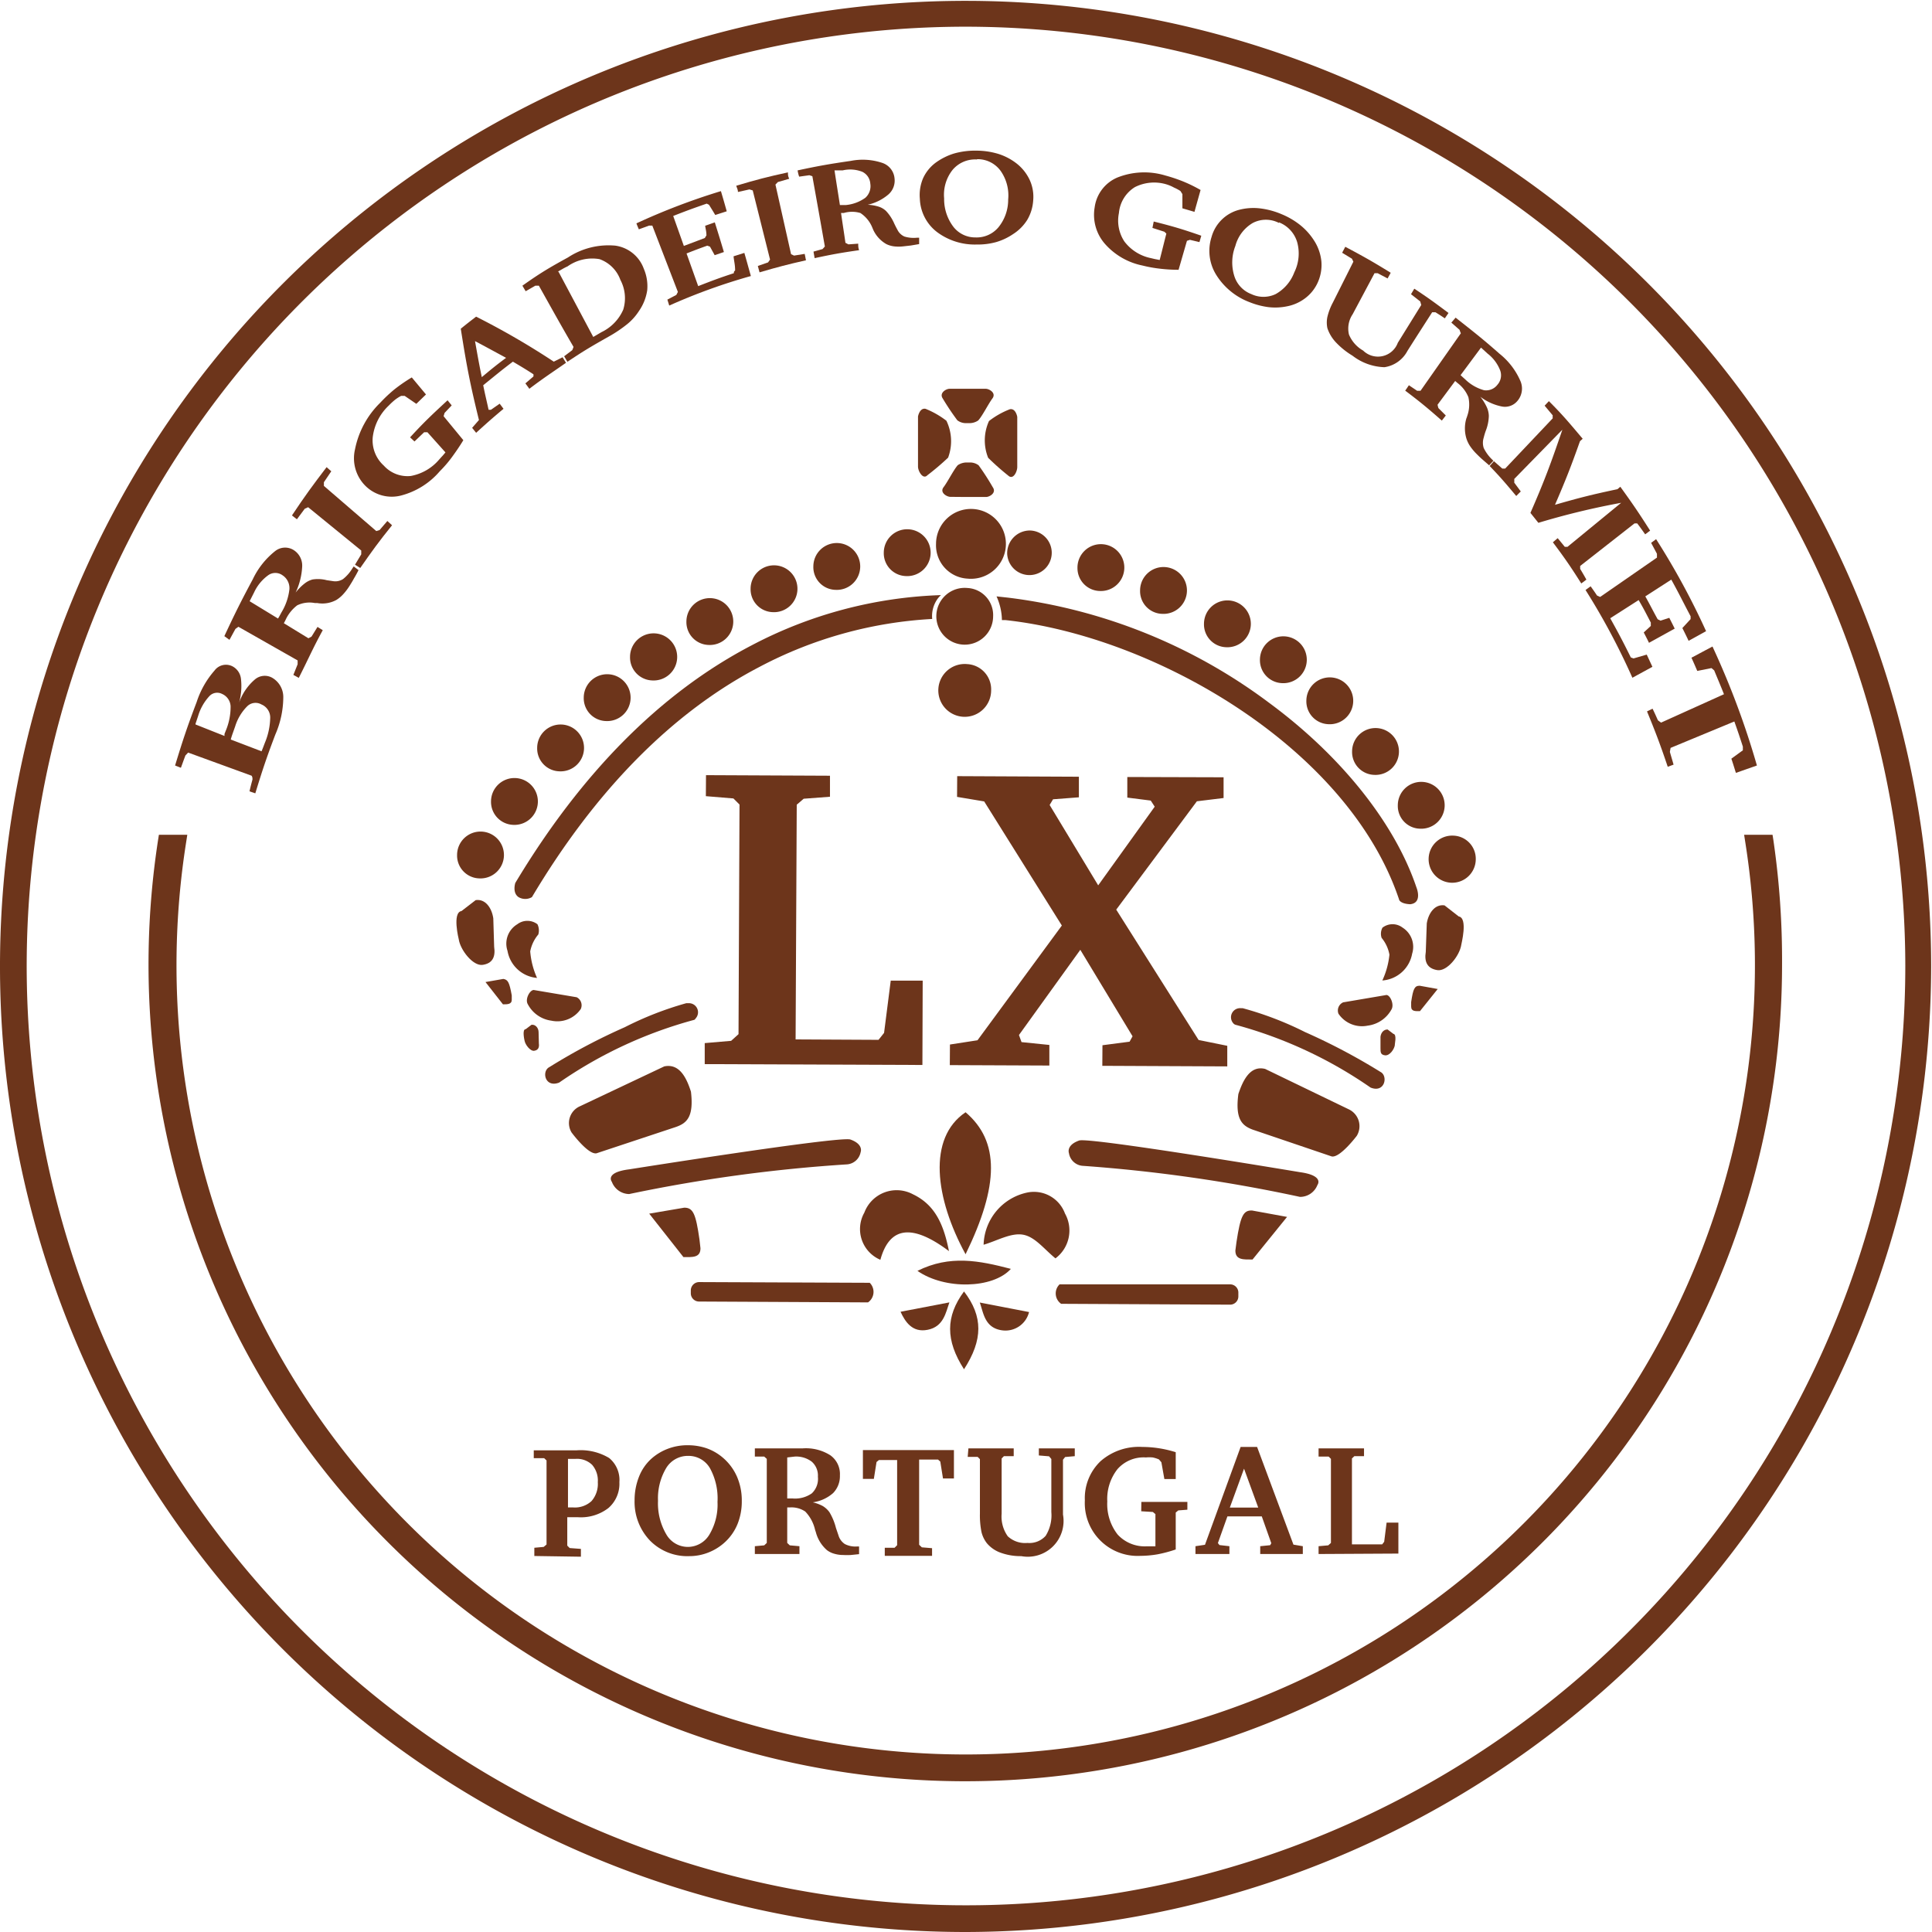 <svg xmlns="http://www.w3.org/2000/svg" viewBox="0 0 136.06 136.06"><defs><style>.cls-1{fill:#6d351b;}</style></defs><g id="Camada_2" data-name="Camada 2"><g id="Layer_1" data-name="Layer 1"><path class="cls-1" d="M68,136.06a68,68,0,1,1,68-68A68.11,68.11,0,0,1,68,136.06ZM68,1.88A66.15,66.15,0,1,0,134.18,68,66.23,66.23,0,0,0,68,1.88Z"/><path class="cls-1" d="M37.63,109.58V109l.66-.06.2-.17v-5.92l-.17-.16-.73,0v-.55h3a3.89,3.89,0,0,1,2.31.54,2,2,0,0,1,.72,1.7,2.26,2.26,0,0,1-.77,1.82,3.17,3.17,0,0,1-2.14.65h-.32l-.44,0v2l.17.17.79.06v.55ZM40,106.16h0l.36,0a1.72,1.72,0,0,0,1.3-.45,1.84,1.84,0,0,0,.44-1.33,1.69,1.69,0,0,0-.4-1.22,1.53,1.53,0,0,0-1.16-.42H40Z"/><path class="cls-1" d="M44.69,105.67A4.48,4.48,0,0,1,45,104a3.35,3.35,0,0,1,.85-1.25,3.71,3.71,0,0,1,1.18-.72,3.85,3.85,0,0,1,1.42-.25,4.08,4.08,0,0,1,1.33.22,3.61,3.61,0,0,1,1.12.65,3.72,3.72,0,0,1,1,1.34,4.19,4.19,0,0,1,.34,1.72,4.25,4.25,0,0,1-.3,1.62,3.56,3.56,0,0,1-.89,1.28,3.72,3.72,0,0,1-1.15.72,3.64,3.64,0,0,1-1.35.26,3.69,3.69,0,0,1-2.77-1.09A3.94,3.94,0,0,1,44.69,105.67Zm3.77-3.14a1.78,1.78,0,0,0-1.54.85,4.16,4.16,0,0,0-.58,2.31,4.31,4.31,0,0,0,.58,2.36,1.75,1.75,0,0,0,1.51.89,1.77,1.77,0,0,0,1.53-.87,4.12,4.12,0,0,0,.57-2.3A4.42,4.42,0,0,0,50,103.4,1.74,1.74,0,0,0,48.46,102.53Z"/><path class="cls-1" d="M53.16,102h3.38a3.21,3.21,0,0,1,1.94.49,1.62,1.62,0,0,1,.67,1.41,1.7,1.7,0,0,1-.48,1.25,2.72,2.72,0,0,1-1.43.65,2.85,2.85,0,0,1,.7.26,1.61,1.61,0,0,1,.47.43,4.09,4.09,0,0,1,.46,1.11l.18.53a1.1,1.1,0,0,0,.45.61,1.63,1.63,0,0,0,.86.17h.14v.54l-.58.06a4.88,4.88,0,0,1-.53,0,2.25,2.25,0,0,1-.64-.09,1.52,1.52,0,0,1-.51-.25,2.53,2.53,0,0,1-.79-1.29,1.3,1.3,0,0,1-.06-.19,2.74,2.74,0,0,0-.68-1.24,1.72,1.72,0,0,0-1.08-.29h-.19v2.5l.18.17.68.06v.55H53.16v-.55l.66-.06.18-.17v-5.92l-.18-.16-.66,0Zm2.28.64v2.89h.4a2.05,2.05,0,0,0,1.33-.36A1.4,1.4,0,0,0,57.6,104a1.3,1.3,0,0,0-.43-1.06,1.81,1.81,0,0,0-1.22-.36Z"/><path class="cls-1" d="M60.77,102.12h6.41v2h-.77l-.19-1.19-.16-.14H64.73v6l.19.18.72.06v.54H62.31V109L63,109l.18-.18v-6H61.9l-.17.14-.19,1.19h-.77Z"/><path class="cls-1" d="M68.2,102h3.19v.55l-.69,0-.16.16v3.89a2.4,2.4,0,0,0,.43,1.59,1.79,1.79,0,0,0,1.39.47,1.54,1.54,0,0,0,1.28-.5,2.72,2.72,0,0,0,.4-1.67v-3.74l-.16-.19-.72-.06V102h2.53v.55l-.68.06-.15.19v3.86a2.52,2.52,0,0,1-2.94,2.93,4.1,4.1,0,0,1-1.42-.23,2.26,2.26,0,0,1-1-.68,2.07,2.07,0,0,1-.38-.79,6,6,0,0,1-.11-1.29v-3.84l-.16-.16-.7,0Z"/><path class="cls-1" d="M80.38,105.77h3.24v.55l-.64.05-.18.15v2.6a9.23,9.23,0,0,1-1.27.34,7.28,7.28,0,0,1-1.22.11,3.72,3.72,0,0,1-3.91-3.91,3.59,3.59,0,0,1,1.11-2.76,4.1,4.1,0,0,1,2.94-1,7.72,7.72,0,0,1,1.15.09,8,8,0,0,1,1.2.28v1.89H82l-.21-1.18-.17-.2a2.25,2.25,0,0,0-.44-.14,2.59,2.59,0,0,0-.48,0,2.45,2.45,0,0,0-2,.82,3.39,3.39,0,0,0-.72,2.28,3.48,3.48,0,0,0,.73,2.33,2.59,2.59,0,0,0,2,.83H81l.37,0v-2.27l-.18-.15-.82-.05Z"/><path class="cls-1" d="M87.37,101.9h1.16l2.56,6.88.66.11v.55h-3v-.55l.7-.07.08-.14-.67-1.89H86.44l-.67,1.88.11.14.7.08v.55H84.19v-.55l.67-.1Zm.24,1.53-1,2.74h2Z"/><path class="cls-1" d="M92.86,109.44v-.55l.68-.06.19-.17v-5.92l-.16-.16-.71,0V102h3.2v.55l-.68,0-.17.16v6.05h2.13l.14-.18.17-1.35h.83v2.18Z"/><polygon class="cls-1" points="51.49 73.3 49.63 73.46 49.63 74.94 64.96 75 64.98 69.06 62.73 69.06 62.26 72.74 61.87 73.23 56.03 73.2 56.11 56.67 56.6 56.25 58.45 56.11 58.45 54.63 49.72 54.59 49.71 56.07 51.65 56.23 52.08 56.66 52.01 72.83 51.49 73.3"/><polygon class="cls-1" points="77.64 73.61 77.63 75.06 86.43 75.1 86.43 73.65 84.41 73.24 78.61 64.06 84.29 56.43 86.17 56.2 86.17 54.74 79.39 54.72 79.39 56.17 81.04 56.38 81.32 56.81 77.34 62.35 73.92 56.69 74.16 56.29 75.98 56.15 75.98 54.7 67.41 54.66 67.4 56.12 69.31 56.44 74.78 65.18 68.84 73.26 66.9 73.56 66.89 75.01 73.9 75.04 73.9 73.59 71.94 73.39 71.76 72.89 76.08 66.89 79.76 72.98 79.55 73.36 77.64 73.61"/><path class="cls-1" d="M66.27,41.91a30.74,30.74,0,0,0-13.34,3.54c-6.41,3.34-12,9-16.64,16.73,0,0-.23.69.23,1a.93.93,0,0,0,.94,0c4.48-7.52,9.87-13,16-16.2a29.43,29.43,0,0,1,12.19-3.39,2.08,2.08,0,0,1,.38-1.42A1.64,1.64,0,0,1,66.27,41.91Z"/><path class="cls-1" d="M99.31,63.68c.9-.09.44-1.19.44-1.19-1.52-4.51-5.3-9.26-10.38-13A38.44,38.44,0,0,0,71,42.09L70.18,42a4.21,4.21,0,0,1,.38,1.67l.25,0c10.54,1.14,24.14,9,27.72,19.68C98.53,63.4,98.66,63.65,99.31,63.68Z"/><path class="cls-1" d="M68.14,40.75a2.46,2.46,0,1,0-2.22-2.46A2.35,2.35,0,0,0,68.14,40.75Z"/><path class="cls-1" d="M68.14,41.41a2,2,0,1,0,1.8,2A1.91,1.91,0,0,0,68.14,41.41Z"/><path class="cls-1" d="M34.8,66.67l-.06-2c-.11-.74-.56-1.38-1.24-1.28l-1,.77c-.67.1-.19,2-.19,2,.11.74,1,1.89,1.68,1.79S34.91,67.41,34.8,66.67Z"/><path class="cls-1" d="M37.93,72.69c0-.3-.23-.56-.5-.52l-.41.31c-.27,0-.08.8-.08.8.05.3.41.76.68.72s.37-.22.33-.51Z"/><path class="cls-1" d="M37.59,69.72c-.28,0-.63.65-.42,1a2.2,2.2,0,0,0,1.66,1.16,2,2,0,0,0,2.07-.82.63.63,0,0,0-.29-.83Z"/><path class="cls-1" d="M37.34,67a2.61,2.61,0,0,1,.57-1.19,1,1,0,0,0-.06-.72,1.17,1.17,0,0,0-1.42,0,1.59,1.59,0,0,0-.69,1.87,2.31,2.31,0,0,0,2.08,1.91A5.66,5.66,0,0,1,37.34,67Z"/><path class="cls-1" d="M65.31,33.47a18.25,18.25,0,0,0,1.46-1.24,3.31,3.31,0,0,0-.12-2.6,6.2,6.2,0,0,0-1.47-.84c-.42-.08-.53.54-.53.54s0,3.21,0,3.53S65,33.8,65.31,33.47Z"/><path class="cls-1" d="M69.59,32.24A17.86,17.86,0,0,0,71,33.49c.36.34.64-.29.64-.6s0-3.53,0-3.53-.1-.62-.52-.54a5.77,5.77,0,0,0-1.47.83A3.29,3.29,0,0,0,69.59,32.24Z"/><path class="cls-1" d="M67.42,29.6a1,1,0,0,0,.62.2l0,0h.22l0,0a1.09,1.09,0,0,0,.63-.19c.29-.31.71-1.16,1-1.55s-.23-.68-.47-.68l-1.15,0h-1.4c-.24,0-.74.29-.48.68A17.82,17.82,0,0,0,67.42,29.6Z"/><path class="cls-1" d="M68.05,35h1.39c.25,0,.75-.29.48-.68a17.82,17.82,0,0,0-1-1.55,1,1,0,0,0-.62-.2l0,0h-.22l0,0a1.12,1.12,0,0,0-.63.19c-.28.31-.71,1.17-1,1.55s.23.68.48.68Z"/><path class="cls-1" d="M49.33,87.91l-.07-.62c-.26-1.82-.45-2.24-1.07-2.24l-2.47.42,2.41,3.06C48.75,88.53,49.33,88.59,49.33,87.91Z"/><path class="cls-1" d="M35.45,68.94l-1.26.22,1.23,1.57c.32,0,.62,0,.62-.32l0-.31C35.87,69.16,35.77,69,35.45,68.94Z"/><path class="cls-1" d="M102.73,64.54l-1-.78c-.67-.1-1.13.53-1.25,1.27l-.07,2c-.12.74.13,1.18.81,1.29s1.57-1,1.69-1.78C102.9,66.52,103.4,64.65,102.73,64.54Z"/><path class="cls-1" d="M98.13,72.81l-.41-.31c-.27,0-.46.21-.5.51l0,.8c0,.29,0,.47.32.51s.64-.41.69-.71C98.2,73.61,98.4,72.85,98.13,72.81Z"/><path class="cls-1" d="M94.26,71.39a2,2,0,0,0,2.06.84A2.23,2.23,0,0,0,98,71.08c.21-.38-.14-1.09-.41-1l-3,.51A.63.63,0,0,0,94.26,71.39Z"/><path class="cls-1" d="M98.78,65.33a1.16,1.16,0,0,0-1.42,0,.9.9,0,0,0-.06.72,2.58,2.58,0,0,1,.55,1.18,5.65,5.65,0,0,1-.5,1.82,2.3,2.3,0,0,0,2.1-1.89A1.6,1.6,0,0,0,98.78,65.33Z"/><path class="cls-1" d="M99.38,70.57l0,.31c0,.36.3.33.62.33l1.25-1.56-1.27-.23C99.62,69.42,99.52,69.63,99.38,70.57Z"/><path class="cls-1" d="M33.75,61.86a1.65,1.65,0,1,0-1.56-1.66A1.61,1.61,0,0,0,33.75,61.86Z"/><path class="cls-1" d="M36.14,58.09a1.65,1.65,0,1,0-1.56-1.66A1.62,1.62,0,0,0,36.14,58.09Z"/><path class="cls-1" d="M39.39,54.32a1.65,1.65,0,1,0-1.56-1.65A1.61,1.61,0,0,0,39.39,54.32Z"/><path class="cls-1" d="M42.68,50.78a1.65,1.65,0,1,0-1.57-1.66A1.61,1.61,0,0,0,42.68,50.78Z"/><path class="cls-1" d="M45.93,47.92a1.66,1.66,0,1,0-1.56-1.66A1.62,1.62,0,0,0,45.93,47.92Z"/><path class="cls-1" d="M49.9,45.42a1.65,1.65,0,1,0-1.56-1.66A1.61,1.61,0,0,0,49.9,45.42Z"/><path class="cls-1" d="M54.42,43.11a1.65,1.65,0,1,0-1.56-1.65A1.61,1.61,0,0,0,54.42,43.11Z"/><path class="cls-1" d="M58.84,41.54a1.65,1.65,0,1,0-1.56-1.66A1.6,1.6,0,0,0,58.84,41.54Z"/><path class="cls-1" d="M63.8,40.57a1.65,1.65,0,1,0-1.56-1.66A1.61,1.61,0,0,0,63.8,40.57Z"/><path class="cls-1" d="M102.37,58.85a1.66,1.66,0,1,0,1.56,1.66A1.63,1.63,0,0,0,102.37,58.85Z"/><path class="cls-1" d="M100,58.36a1.65,1.65,0,1,0-1.56-1.65A1.6,1.6,0,0,0,100,58.36Z"/><path class="cls-1" d="M96.78,54.57a1.65,1.65,0,1,0-1.56-1.66A1.61,1.61,0,0,0,96.78,54.57Z"/><path class="cls-1" d="M93.53,51A1.65,1.65,0,1,0,92,49.34,1.61,1.61,0,0,0,93.53,51Z"/><path class="cls-1" d="M90.29,48.11a1.65,1.65,0,1,0-1.56-1.66A1.62,1.62,0,0,0,90.29,48.11Z"/><path class="cls-1" d="M86.35,45.58a1.65,1.65,0,1,0-1.56-1.66A1.61,1.61,0,0,0,86.35,45.58Z"/><path class="cls-1" d="M81.85,43.23a1.65,1.65,0,1,0-1.56-1.66A1.6,1.6,0,0,0,81.85,43.23Z"/><path class="cls-1" d="M77.44,41.62A1.65,1.65,0,1,0,75.88,40,1.61,1.61,0,0,0,77.44,41.62Z"/><path class="cls-1" d="M70.93,39a1.57,1.57,0,1,0,1.57-1.64A1.6,1.6,0,0,0,70.93,39Z"/><path class="cls-1" d="M86.62,90.45l-12,0a.89.89,0,0,0,.11,1.37l11.9.06a.58.58,0,0,0,.58-.58V91A.58.58,0,0,0,86.62,90.45Z"/><path class="cls-1" d="M87.08,87.46l-.08.61c0,.68.59.63,1.21.63l2.43-3-2.46-.45C87.56,85.22,87.36,85.63,87.08,87.46Z"/><path class="cls-1" d="M68.12,46.77a1.86,1.86,0,1,0,1.68,1.86A1.78,1.78,0,0,0,68.12,46.77Z"/><path class="cls-1" d="M91.55,82.55S76.72,80.07,76,80.32c-.94.33-.72.89-.72.89a1.06,1.06,0,0,0,.93.89,109.27,109.27,0,0,1,15.34,2.19,1.31,1.31,0,0,0,1.23-.84S93.29,82.79,91.55,82.55Z"/><path class="cls-1" d="M95,78.13l-5.9-2.85c-1.06-.27-1.57.81-1.89,1.77-.23,1.77.26,2.22,1,2.5l5.57,1.89c.58.13,1.77-1.45,1.77-1.45A1.31,1.31,0,0,0,95,78.13Z"/><path class="cls-1" d="M68,78.33c-2.7,1.82-2.15,6.06,0,10C70.37,83.47,70.4,80.37,68,78.33Z"/><path class="cls-1" d="M66.83,88.11c-.36-1.81-.94-3.24-2.53-4a2.43,2.43,0,0,0-3.43,1.29A2.35,2.35,0,0,0,62,88.72C62.64,86.39,64.22,86.15,66.83,88.11Z"/><path class="cls-1" d="M75,85.46A2.33,2.33,0,0,0,72.27,84a3.87,3.87,0,0,0-3,3.66c.93-.27,1.91-.85,2.76-.71s1.48,1,2.3,1.67A2.45,2.45,0,0,0,75,85.46Z"/><path class="cls-1" d="M71.19,89.36c-2.22-.58-4.29-1-6.58.14C66.54,90.84,69.93,90.76,71.19,89.36Z"/><path class="cls-1" d="M67.89,96.43c1.34-2.07,1.35-3.72,0-5.48C66.59,92.71,66.58,94.39,67.89,96.43Z"/><path class="cls-1" d="M70.59,93.69a1.71,1.71,0,0,0,1.88-1.29L69,91.73C69.26,92.43,69.33,93.53,70.59,93.69Z"/><path class="cls-1" d="M65.33,93.65c1.13-.22,1.28-1.23,1.53-1.93l-3.44.66C63.74,93.07,64.24,93.87,65.33,93.65Z"/><path class="cls-1" d="M60.61,81.14s.23-.55-.72-.89c-.73-.26-15.58,2.1-15.58,2.1-1.75.22-1.22.88-1.22.88a1.32,1.32,0,0,0,1.22.86A108.11,108.11,0,0,1,59.66,82,1.06,1.06,0,0,0,60.61,81.14Z"/><path class="cls-1" d="M49,71.71a.64.64,0,0,0-.52-1.06l-.15,0A23.36,23.36,0,0,0,44,72.34a42.39,42.39,0,0,0-5.31,2.81c-.56.28-.32,1.48.69,1.09a30.72,30.72,0,0,1,9.52-4.42A.38.38,0,0,0,49,71.71Z"/><path class="cls-1" d="M48.66,76.88c-.32-1-.82-2-1.88-1.78l-5.92,2.8a1.29,1.29,0,0,0-.61,1.85s1.17,1.59,1.76,1.47l5.58-1.85C48.37,79.1,48.87,78.66,48.66,76.88Z"/><path class="cls-1" d="M49.24,90.29a.59.59,0,0,0-.59.58v.21a.58.58,0,0,0,.58.58l11.9.06a.9.9,0,0,0,.12-1.38Z"/><path class="cls-1" d="M97.22,75.49a43.26,43.26,0,0,0-5.32-2.81A23.36,23.36,0,0,0,87.51,71l-.15,0a.64.64,0,0,0-.51,1.06.33.33,0,0,0,.16.11,30.66,30.66,0,0,1,9.51,4.42C97.53,77,97.77,75.77,97.22,75.49Z"/><path class="cls-1" d="M12.33,53.91c.56-1.84.86-2.73,1.52-4.47a6.32,6.32,0,0,1,1.26-2.22,1,1,0,0,1,1.27-.29,1.13,1.13,0,0,1,.59.88,4.43,4.43,0,0,1-.13,1.67,3.78,3.78,0,0,1,1.1-1.62,1.07,1.07,0,0,1,1.21-.14,1.57,1.57,0,0,1,.8,1.42,6.64,6.64,0,0,1-.56,2.59c-.61,1.61-.89,2.44-1.41,4.14l-.41-.14c.08-.34.12-.5.21-.83,0-.11,0-.17-.06-.27L13.25,53l-.19.2c-.13.34-.19.52-.32.87Zm3.48-2.08s0-.08,0-.14l.09-.23a4.35,4.35,0,0,0,.34-1.72,1,1,0,0,0-.6-.87.75.75,0,0,0-.89.15,3.55,3.55,0,0,0-.8,1.41l-.18.54,0,.05Zm2.61,1.08,0,0c.11-.26.18-.46.23-.59a4.79,4.79,0,0,0,.38-1.8,1,1,0,0,0-.62-.91.83.83,0,0,0-1,.13,3.43,3.43,0,0,0-.85,1.42l-.18.51c-.05.14-.09.27-.13.41Z"/><path class="cls-1" d="M15.8,44.8c.77-1.65,1.17-2.45,2-4a5.58,5.58,0,0,1,1.59-2,1.13,1.13,0,0,1,1.38,0,1.29,1.29,0,0,1,.51,1.11,4.83,4.83,0,0,1-.46,1.82,3.59,3.59,0,0,1,.61-.62,1.54,1.54,0,0,1,.58-.3,2.45,2.45,0,0,1,1,.05l.47.07a1,1,0,0,0,.68-.15,2.79,2.79,0,0,0,.66-.76l.09-.13.34.26q-.16.32-.33.6c-.1.19-.21.36-.31.52a4,4,0,0,1-.45.59,2.25,2.25,0,0,1-.47.39,2.05,2.05,0,0,1-1.34.22l-.17,0a2,2,0,0,0-1.25.16,2.72,2.72,0,0,0-.83,1.05l-.11.21,1.73,1.06.22-.12.42-.68.37.23c-.71,1.3-1,2-1.69,3.36l-.38-.21.3-.75c0-.11,0-.16,0-.27l-4.17-2.37-.21.15-.42.77Zm1.78-2.46,2,1.22.1-.17.14-.26a4,4,0,0,0,.56-1.62,1.08,1.08,0,0,0-.49-1,.86.86,0,0,0-1,0,3.09,3.09,0,0,0-1,1.22Z"/><path class="cls-1" d="M25.37,40,25,39.77l.44-.73c0-.11,0-.16,0-.27L21.7,35.72l-.24.11-.55.74-.35-.27C21.5,34.89,22,34.21,23,32.9l.33.29-.52.77c0,.1,0,.15,0,.26l3.69,3.18.23-.07.55-.64.33.3C26.66,38.17,26.22,38.78,25.37,40Z"/><path class="cls-1" d="M28.88,30.8c1-1.09,1.56-1.61,2.64-2.61l.29.36-.5.53-.07.23L32.63,31c-.26.43-.53.82-.8,1.19s-.56.7-.86,1a5.37,5.37,0,0,1-2.7,1.7,2.63,2.63,0,0,1-2.49-.63A2.74,2.74,0,0,1,25,31.65a6.3,6.3,0,0,1,1.78-3.29,10.24,10.24,0,0,1,1-.94A11.37,11.37,0,0,1,29,26.58l1,1.2-.68.66-.82-.56-.25,0a2.66,2.66,0,0,0-.45.29,5,5,0,0,0-.42.39,3.65,3.65,0,0,0-1.13,2.23,2.39,2.39,0,0,0,.78,2,2.24,2.24,0,0,0,1.9.73,3.43,3.43,0,0,0,2-1.16l.18-.2c.08-.08.16-.18.26-.3L30.1,30.44l-.23,0-.68.65Z"/><path class="cls-1" d="M32.45,23.15c.43-.35.65-.52,1.08-.85A53.89,53.89,0,0,1,39,25.47l.62-.31.24.39c-1,.7-1.57,1.06-2.58,1.83L37,27l.57-.49v-.15c-.57-.37-.86-.54-1.45-.89-.85.64-1.27,1-2.09,1.66.14.7.22,1,.38,1.73h.16l.62-.43.27.36c-.79.66-1.17,1-1.93,1.69l-.28-.35.48-.55C33.11,27.06,32.86,25.77,32.45,23.15Zm1,.86c.18,1,.27,1.54.48,2.55.67-.56,1-.83,1.71-1.36C34.73,24.71,34.3,24.47,33.41,24Z"/><path class="cls-1" d="M40,18.13a5.2,5.2,0,0,1,3.34-.83,2.5,2.5,0,0,1,2,1.63,3.1,3.1,0,0,1,.24,1.51A3.43,3.43,0,0,1,45,21.9a3.91,3.91,0,0,1-.82.92,9.37,9.37,0,0,1-1.34.9c-1.17.66-1.75,1-2.88,1.76l-.23-.39.57-.43a2.18,2.18,0,0,0,.09-.23c-1-1.72-1.47-2.58-2.44-4.31l-.25,0-.68.39-.23-.39C38,19.26,38.65,18.87,40,18.13Zm-.67,1,2.45,4.6.58-.34a3.16,3.16,0,0,0,1.53-1.58,2.74,2.74,0,0,0-.2-2.1,2.42,2.42,0,0,0-1.47-1.46,3,3,0,0,0-2.25.51C39.66,18.9,39.53,19,39.28,19.13Z"/><path class="cls-1" d="M47.13,21.52,47,21.1l.63-.33.11-.21-1.8-4.67-.23,0-.72.26c-.07-.17-.11-.25-.17-.42a46.08,46.08,0,0,1,5.95-2.27c.17.57.25.85.41,1.42l-.81.26c-.17-.29-.26-.43-.44-.72l-.16-.08c-.95.33-1.42.5-2.36.87l.75,2.11,1.48-.56a1.74,1.74,0,0,1,.11-.18c0-.27-.05-.41-.09-.68l.68-.24c.26.83.39,1.25.64,2.09l-.65.22-.33-.6-.19-.07c-.59.21-.88.32-1.46.55l.82,2.3c1-.39,1.5-.58,2.51-.91,0-.08,0-.12.09-.19,0-.41-.07-.61-.11-1l.76-.24c.19.65.28,1,.46,1.63A41.42,41.42,0,0,0,47.13,21.52Z"/><path class="cls-1" d="M53.49,19.18l-.12-.45.72-.25.14-.2c-.49-1.94-.73-2.92-1.22-4.87l-.23-.07-.81.18c0-.17-.07-.26-.12-.44,1.44-.43,2.17-.62,3.64-.94,0,.18,0,.27.09.45l-.8.23-.17.18,1.1,4.9.21.1.75-.12.09.45C55.44,18.63,54.79,18.8,53.49,19.18Z"/><path class="cls-1" d="M56.17,12c1.49-.32,2.24-.45,3.75-.67a4.33,4.33,0,0,1,2.21.14A1.27,1.27,0,0,1,63,12.59a1.29,1.29,0,0,1-.43,1.1,3.38,3.38,0,0,1-1.46.73,3.07,3.07,0,0,1,.76.13,1.33,1.33,0,0,1,.53.31,3.09,3.09,0,0,1,.58.89c.09.19.17.34.22.43a1,1,0,0,0,.5.48,2.23,2.23,0,0,0,.89.08h.14c0,.18,0,.27,0,.45l-.59.1-.53.06a2.81,2.81,0,0,1-.65,0,1.71,1.71,0,0,1-.54-.16,2.23,2.23,0,0,1-.92-1L61.42,16a2.23,2.23,0,0,0-.83-1A2.06,2.06,0,0,0,59.42,15l-.19,0c.12.84.19,1.26.31,2.1l.21.11.69-.05c0,.18,0,.27.06.46-1.26.18-1.88.29-3.13.56l-.08-.46.64-.18.16-.18c-.35-2-.53-3-.88-4.95L57,12.34l-.72.1C56.22,12.26,56.2,12.17,56.17,12Zm2.6,0c.15,1,.23,1.46.38,2.44l.16,0,.26,0a2.8,2.8,0,0,0,1.37-.51,1.1,1.1,0,0,0,.35-1,1,1,0,0,0-.56-.83A2.33,2.33,0,0,0,59.34,12Z"/><path class="cls-1" d="M64.78,14A3,3,0,0,1,65,12.57a2.83,2.83,0,0,1,.89-1.11,4.4,4.4,0,0,1,1.3-.65,5.44,5.44,0,0,1,1.6-.2,5.35,5.35,0,0,1,1.49.22,4.07,4.07,0,0,1,1.23.62,3.19,3.19,0,0,1,1,1.21,2.85,2.85,0,0,1,.25,1.48,3.06,3.06,0,0,1-.42,1.35,3.2,3.2,0,0,1-1,1,4.21,4.21,0,0,1-1.19.56,4.81,4.81,0,0,1-1.37.17A4.44,4.44,0,0,1,66,16.35,3.08,3.08,0,0,1,64.78,14Zm4-2.77a2.07,2.07,0,0,0-1.7.74,2.82,2.82,0,0,0-.59,2,3.22,3.22,0,0,0,.65,2,1.94,1.94,0,0,0,1.55.75A2,2,0,0,0,70.32,16,3.07,3.07,0,0,0,71,14.05a3,3,0,0,0-.52-2A2,2,0,0,0,68.83,11.21Z"/><path class="cls-1" d="M81.25,15.6c1.35.34,2,.53,3.35,1l-.13.45-.67-.16-.21.07L83,19a11.19,11.19,0,0,1-1.33-.08,9.25,9.25,0,0,1-1.21-.22,4.79,4.79,0,0,1-2.64-1.52,3.1,3.1,0,0,1-.73-2.57,2.66,2.66,0,0,1,1.58-2.1,5.13,5.13,0,0,1,3.4-.15,11.08,11.08,0,0,1,1.23.41,10.26,10.26,0,0,1,1.25.61c-.17.61-.26.92-.43,1.54l-.85-.25c0-.41,0-.62,0-1l-.14-.22a3.21,3.21,0,0,0-.45-.24A2.78,2.78,0,0,0,82.2,13a3,3,0,0,0-2.28.18A2.39,2.39,0,0,0,78.8,15,2.67,2.67,0,0,0,79.18,17a3.12,3.12,0,0,0,1.88,1.18l.25.06.36.07c.19-.74.28-1.12.47-1.86L82,16.32l-.84-.27Z"/><path class="cls-1" d="M85.32,16.7a2.73,2.73,0,0,1,1.93-1.92,4,4,0,0,1,1.44-.11,5.55,5.55,0,0,1,1.58.42,5.35,5.35,0,0,1,1.32.78,4.46,4.46,0,0,1,.94,1.05,3.31,3.31,0,0,1,.53,1.51,3,3,0,0,1-.27,1.49A2.85,2.85,0,0,1,91.92,21a3.07,3.07,0,0,1-1.27.57,4.13,4.13,0,0,1-1.32.06A5.4,5.4,0,0,1,88,21.28a4.72,4.72,0,0,1-2.34-1.91A3.19,3.19,0,0,1,85.32,16.7Zm4.75-1a2,2,0,0,0-1.84,0A2.66,2.66,0,0,0,87,17.32a3.19,3.19,0,0,0-.08,2.1,2,2,0,0,0,1.2,1.29,2,2,0,0,0,1.72,0,2.93,2.93,0,0,0,1.31-1.53,3,3,0,0,0,.21-2.1A2.15,2.15,0,0,0,90.07,15.66Z"/><path class="cls-1" d="M94.74,17.38c1.3.69,1.94,1.05,3.2,1.83l-.22.4-.7-.37-.22,0-1.54,2.89A1.81,1.81,0,0,0,95,23.56a2.33,2.33,0,0,0,1,1.13,1.49,1.49,0,0,0,2.44-.55l1.65-2.66-.07-.25-.65-.51.23-.39c1,.66,1.46,1,2.41,1.71l-.26.38c-.26-.18-.39-.26-.66-.43l-.23,0c-.7,1.09-1.05,1.63-1.74,2.72a2.19,2.19,0,0,1-1.62,1.15,3.86,3.86,0,0,1-2.25-.81,5.52,5.52,0,0,1-1.17-.94,2.7,2.7,0,0,1-.6-1,1.92,1.92,0,0,1,0-.79,4.18,4.18,0,0,1,.38-1l1.45-2.89-.1-.21-.69-.42Z"/><path class="cls-1" d="M102.51,22.37c1.27,1,1.89,1.48,3.09,2.54a5,5,0,0,1,1.46,1.89,1.34,1.34,0,0,1-.2,1.44,1.14,1.14,0,0,1-1.08.39,3.69,3.69,0,0,1-1.53-.69,3.59,3.59,0,0,1,.44.7,1.59,1.59,0,0,1,.16.64,3.06,3.06,0,0,1-.22,1.07,4.69,4.69,0,0,0-.14.47,1.2,1.2,0,0,0,0,.73,2.85,2.85,0,0,0,.57.79l.11.11-.3.32-.48-.42c-.15-.13-.28-.26-.41-.39a3.79,3.79,0,0,1-.45-.54,2.2,2.2,0,0,1-.26-.54,2.47,2.47,0,0,1,0-1.42,1.2,1.2,0,0,0,.06-.17,2.38,2.38,0,0,0,.08-1.32,2.36,2.36,0,0,0-.77-1l-.16-.14-1.24,1.67a1.68,1.68,0,0,0,.06.24l.52.52-.28.36c-1-.88-1.52-1.31-2.58-2.11.11-.15.16-.23.26-.38l.58.39h.24l2.84-4.05a1.7,1.7,0,0,1-.09-.24l-.58-.51Zm1.79,2.11-1.44,1.94.13.12.2.18a3.07,3.07,0,0,0,1.32.76,1,1,0,0,0,.95-.39,1,1,0,0,0,.19-1,2.76,2.76,0,0,0-.89-1.19Z"/><path class="cls-1" d="M104.91,32.82l.3-.34.59.52H106l3.35-3.54a1.33,1.33,0,0,1,0-.21l-.57-.68.3-.32c1,1,1.45,1.55,2.38,2.65l-.19.17c-.65,1.83-1,2.72-1.76,4.48,1.73-.5,2.61-.72,4.4-1.1l.2-.17c.87,1.2,1.29,1.82,2.1,3.09l-.35.26c-.22-.31-.33-.47-.56-.77l-.19,0-3.83,3a1.42,1.42,0,0,1,0,.2c.18.3.27.45.44.76l-.36.27c-.76-1.2-1.16-1.78-2-2.9l.34-.29.5.61h.19l3.78-3.1a53.28,53.28,0,0,0-5.83,1.41l-.56-.7c1-2.29,1.43-3.46,2.25-5.86l-3.39,3.47a2.17,2.17,0,0,1,0,.26l.46.62-.32.32C106,34,105.67,33.61,104.91,32.82Z"/><path class="cls-1" d="M111.66,41.55l.36-.26c.18.25.27.38.45.65l.22.1,4-2.77c0-.11,0-.16,0-.27l-.41-.77.35-.26a52.06,52.06,0,0,1,3.52,6.48l-1.23.68c-.17-.36-.26-.54-.44-.9l.58-.63c0-.08,0-.12,0-.2-.53-1-.8-1.57-1.36-2.58L115.87,42c.36.64.53,1,.87,1.61l.2.1.62-.2c.15.3.23.45.38.76l-1.81,1c-.14-.29-.22-.44-.37-.73l.5-.46a1.79,1.79,0,0,1,0-.23c-.34-.65-.51-1-.86-1.59l-2,1.28c.6,1.08.89,1.63,1.45,2.76l.19.07.93-.27.4.86-1.41.77A48.41,48.41,0,0,0,111.66,41.55Z"/><path class="cls-1" d="M120.6,45.53a57.65,57.65,0,0,1,3.13,8.38l-1.48.52c-.13-.41-.19-.62-.32-1l.81-.59c0-.1,0-.15,0-.26-.23-.71-.35-1.07-.6-1.77l-4.49,1.86-.05.28c.1.36.16.54.26.9l-.41.15c-.54-1.6-.84-2.39-1.46-3.9l.39-.19c.16.32.23.49.38.82l.22.16,4.43-2c-.27-.68-.41-1-.69-1.68l-.19-.16-1,.2c-.16-.37-.24-.56-.41-.93Z"/><path class="cls-1" d="M124.89,59.17l-.06-.38h-2l.08.52a55.58,55.58,0,1,1-109.8,0l.08-.52h-2l-.06.38a57.52,57.52,0,1,0,114.37,8.76A58.41,58.41,0,0,0,124.89,59.17Z"/></g></g></svg>